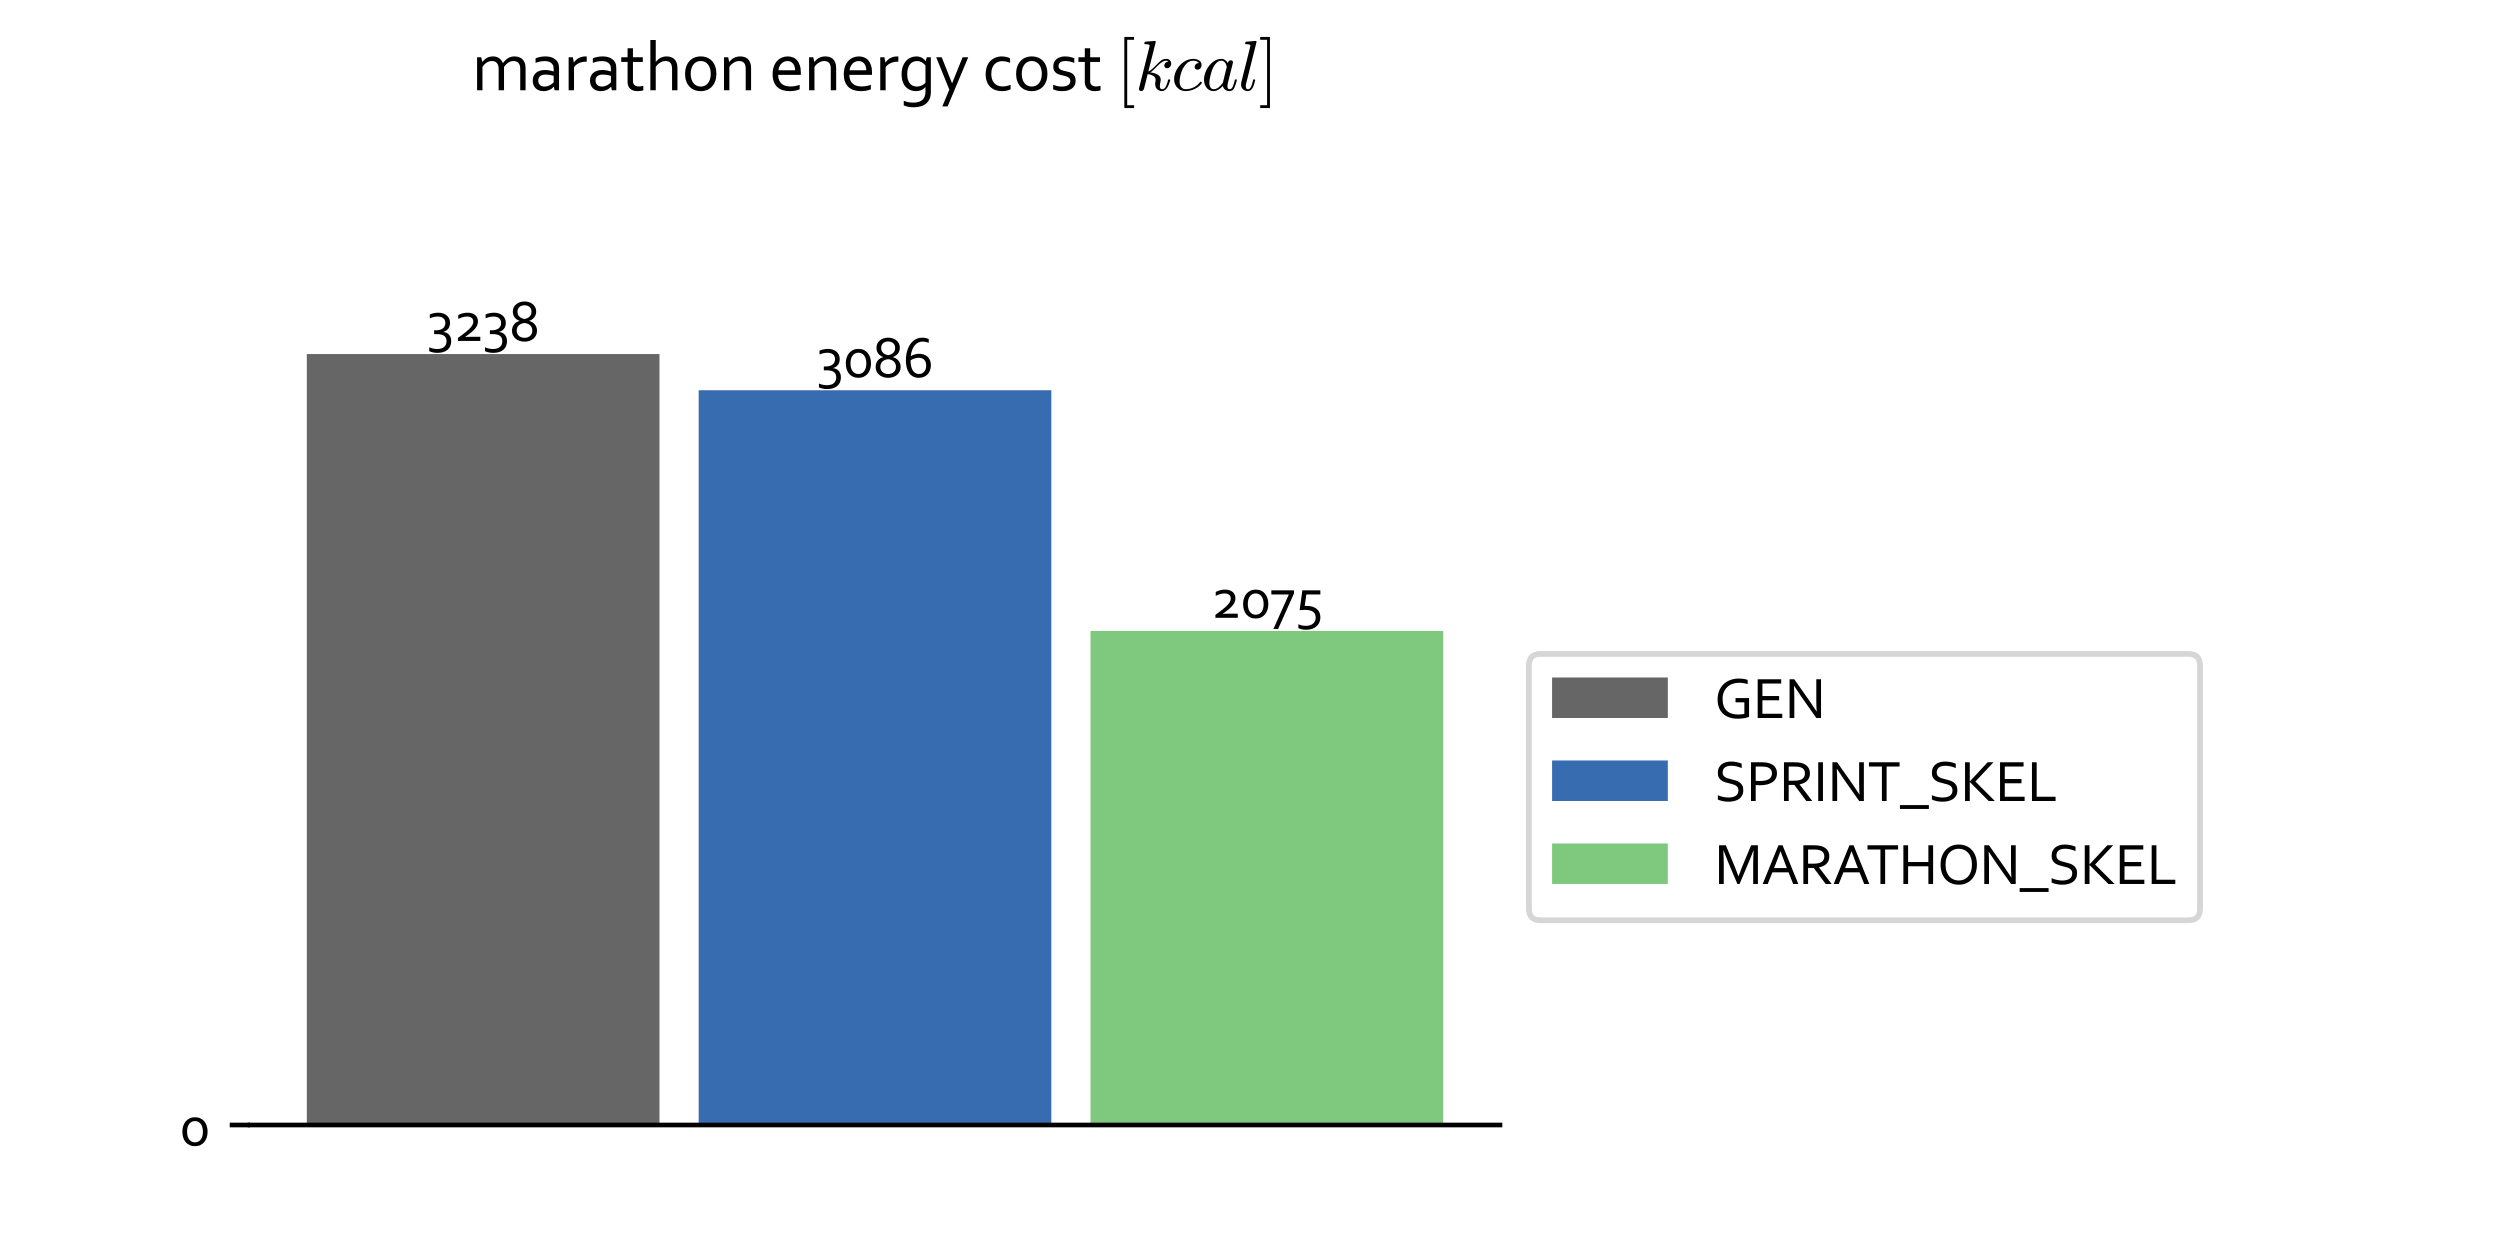 <?xml version="1.0" encoding="utf-8" standalone="no"?>
<!DOCTYPE svg PUBLIC "-//W3C//DTD SVG 1.1//EN"
  "http://www.w3.org/Graphics/SVG/1.1/DTD/svg11.dtd">
<svg xmlns:xlink="http://www.w3.org/1999/xlink" width="432pt" height="216pt" viewBox="0 0 432 216" xmlns="http://www.w3.org/2000/svg" version="1.1">
 <defs>
  <style type="text/css">*{stroke-linejoin: round; stroke-linecap: butt}</style>
 </defs>
 <g id="figure_1">
  <g id="patch_1">
   <path d="M 0 216 
L 432 216 
L 432 0 
L 0 0 
z
" style="fill: #ffffff"/>
  </g>
  <g id="axes_1">
   <g id="patch_2">
    <path d="M 43.2 194.4 
L 259.2 194.4 
L 259.2 21.6 
L 43.2 21.6 
z
" style="fill: #ffffff"/>
   </g>
   <g id="patch_3">
    <path d="M 53.018 194.4 
L 113.959 194.4 
L 113.959 61.179 
L 53.018 61.179 
z
" clip-path="url(#p64dc6e3280)" style="fill: #666666"/>
   </g>
   <g id="patch_4">
    <path d="M 120.73 194.4 
L 181.67 194.4 
L 181.67 67.433 
L 120.73 67.433 
z
" clip-path="url(#p64dc6e3280)" style="fill: #386cb0"/>
   </g>
   <g id="patch_5">
    <path d="M 188.441 194.4 
L 249.382 194.4 
L 249.382 109.029 
L 188.441 109.029 
z
" clip-path="url(#p64dc6e3280)" style="fill: #7fc97f"/>
   </g>
   <g id="matplotlib.axis_1"/>
   <g id="matplotlib.axis_2">
    <g id="ytick_1">
     <g id="line2d_1">
      <defs>
       <path id="m823abd872e" d="M 0 0 
L -3.5 0 
" style="stroke: #000000; stroke-width: 0.8"/>
      </defs>
      <g>
       <use xlink:href="#m823abd872e" x="43.2" y="194.4" style="stroke: #000000; stroke-width: 0.8"/>
      </g>
     </g>
     <g id="text_1">
      <!-- 0 -->
      <g transform="translate(31.062 197.935)scale(0.1 -0.1)">
       <defs>
        <path id="Corbel-30" d="M 2500 1481 
Q 2500 1750 2439 1964 
Q 2378 2178 2267 2326 
Q 2156 2475 1998 2554 
Q 1841 2634 1644 2634 
Q 1447 2634 1289 2554 
Q 1131 2475 1018 2326 
Q 906 2178 847 1964 
Q 788 1750 788 1481 
Q 788 1216 848 1002 
Q 909 788 1020 641 
Q 1131 494 1290 414 
Q 1450 334 1647 334 
Q 1844 334 2001 414 
Q 2159 494 2270 641 
Q 2381 788 2440 1002 
Q 2500 1216 2500 1481 
z
M 3006 1481 
Q 3006 1150 2914 864 
Q 2822 578 2647 368 
Q 2472 159 2220 40 
Q 1969 -78 1647 -78 
Q 1316 -78 1061 40 
Q 806 159 632 368 
Q 459 578 370 864 
Q 281 1150 281 1481 
Q 281 1816 373 2102 
Q 466 2388 641 2598 
Q 816 2809 1069 2928 
Q 1322 3047 1644 3047 
Q 1972 3047 2226 2928 
Q 2481 2809 2654 2598 
Q 2828 2388 2917 2102 
Q 3006 1816 3006 1481 
z
" transform="scale(0.016)"/>
       </defs>
       <use xlink:href="#Corbel-30"/>
      </g>
     </g>
    </g>
   </g>
   <g id="patch_6">
    <path d="M 43.2 194.4 
L 259.2 194.4 
" style="fill: none; stroke: #000000; stroke-width: 0.8; stroke-linejoin: miter; stroke-linecap: square"/>
   </g>
   <g id="text_2">
    <!-- 3238 -->
    <g transform="translate(73.83 58.909)scale(0.1 -0.1)">
     <defs>
      <path id="Corbel-33" d="M 1744 963 
Q 1909 947 2061 881 
Q 2213 816 2330 694 
Q 2447 572 2517 394 
Q 2588 216 2588 -25 
Q 2588 -313 2491 -547 
Q 2394 -781 2206 -947 
Q 2019 -1113 1742 -1202 
Q 1466 -1291 1103 -1291 
Q 850 -1291 620 -1244 
Q 391 -1197 213 -1106 
L 213 -694 
Q 438 -791 656 -833 
Q 875 -875 1069 -875 
Q 1356 -875 1550 -804 
Q 1744 -734 1861 -618 
Q 1978 -503 2029 -351 
Q 2081 -200 2081 -34 
Q 2081 372 1822 551 
Q 1563 731 1072 731 
L 741 731 
L 741 1147 
L 934 1147 
Q 1203 1147 1395 1208 
Q 1588 1269 1713 1376 
Q 1838 1484 1895 1629 
Q 1953 1775 1953 1944 
Q 1953 2122 1889 2251 
Q 1825 2381 1714 2465 
Q 1603 2550 1453 2590 
Q 1303 2631 1131 2631 
Q 919 2631 703 2581 
Q 488 2531 278 2447 
L 278 2859 
Q 534 2966 767 3006 
Q 1000 3047 1178 3047 
Q 1481 3047 1718 2965 
Q 1956 2884 2120 2737 
Q 2284 2591 2371 2391 
Q 2459 2191 2459 1950 
Q 2459 1791 2421 1641 
Q 2384 1491 2298 1362 
Q 2213 1234 2077 1134 
Q 1941 1034 1744 975 
L 1744 963 
z
" transform="scale(0.016)"/>
      <path id="Corbel-32" d="M 1275 428 
Q 1634 447 1922 447 
L 2897 447 
L 2897 0 
L 484 0 
L 484 322 
Q 844 588 1147 817 
Q 1450 1047 1670 1258 
Q 1891 1469 2016 1669 
Q 2141 1869 2141 2072 
Q 2141 2344 1966 2487 
Q 1791 2631 1463 2631 
Q 1219 2628 989 2559 
Q 759 2491 516 2378 
L 516 2791 
Q 694 2894 955 2970 
Q 1216 3047 1528 3047 
Q 1775 3047 1979 2984 
Q 2184 2922 2332 2801 
Q 2481 2681 2562 2504 
Q 2644 2328 2644 2097 
Q 2644 1850 2537 1636 
Q 2431 1422 2247 1225 
Q 2063 1028 1813 836 
Q 1563 644 1275 441 
L 1275 428 
z
" transform="scale(0.016)"/>
      <path id="Corbel-38" d="M 1647 -78 
Q 1344 -78 1095 11 
Q 847 100 669 256 
Q 491 413 394 627 
Q 297 841 297 1091 
Q 297 1322 362 1500 
Q 428 1678 539 1809 
Q 650 1941 798 2027 
Q 947 2113 1113 2153 
L 1113 2166 
Q 956 2219 823 2309 
Q 691 2400 592 2526 
Q 494 2653 439 2814 
Q 384 2975 384 3169 
Q 384 3434 490 3637 
Q 597 3841 773 3980 
Q 950 4119 1176 4189 
Q 1403 4259 1647 4259 
Q 1891 4259 2117 4189 
Q 2344 4119 2520 3980 
Q 2697 3841 2803 3637 
Q 2909 3434 2909 3169 
Q 2909 2975 2848 2814 
Q 2788 2653 2684 2526 
Q 2581 2400 2443 2309 
Q 2306 2219 2150 2166 
L 2150 2153 
Q 2316 2113 2469 2027 
Q 2622 1941 2739 1809 
Q 2856 1678 2926 1500 
Q 2997 1322 2997 1091 
Q 2997 841 2900 627 
Q 2803 413 2625 256 
Q 2447 100 2198 11 
Q 1950 -78 1647 -78 
z
M 1647 3847 
Q 1484 3847 1345 3801 
Q 1206 3756 1104 3667 
Q 1003 3578 947 3450 
Q 891 3322 891 3153 
Q 891 2834 1089 2634 
Q 1288 2434 1647 2363 
Q 2006 2434 2204 2634 
Q 2403 2834 2403 3153 
Q 2403 3322 2347 3450 
Q 2291 3578 2189 3667 
Q 2088 3756 1950 3801 
Q 1813 3847 1647 3847 
z
M 1647 1934 
Q 1472 1916 1319 1858 
Q 1166 1800 1050 1698 
Q 934 1597 868 1450 
Q 803 1303 803 1106 
Q 803 928 867 784 
Q 931 641 1043 541 
Q 1156 441 1311 387 
Q 1466 334 1647 334 
Q 1831 334 1986 387 
Q 2141 441 2253 541 
Q 2366 641 2428 784 
Q 2491 928 2491 1106 
Q 2491 1303 2425 1450 
Q 2359 1597 2243 1698 
Q 2128 1800 1975 1858 
Q 1822 1916 1647 1934 
z
" transform="scale(0.016)"/>
     </defs>
     <use xlink:href="#Corbel-33"/>
     <use xlink:href="#Corbel-32" x="45.312"/>
     <use xlink:href="#Corbel-33" x="96.387"/>
     <use xlink:href="#Corbel-38" x="141.699"/>
    </g>
   </g>
   <g id="text_3">
    <!-- 3086 -->
    <g transform="translate(141.17 65.163)scale(0.1 -0.1)">
     <defs>
      <path id="Corbel-36" d="M 1763 2519 
Q 2041 2519 2277 2439 
Q 2513 2359 2683 2203 
Q 2853 2047 2948 1817 
Q 3044 1588 3044 1288 
Q 3044 988 2955 736 
Q 2866 484 2697 304 
Q 2528 125 2284 23 
Q 2041 -78 1731 -78 
Q 1403 -78 1145 53 
Q 888 184 709 428 
Q 531 672 437 1019 
Q 344 1366 344 1797 
Q 344 2128 395 2439 
Q 447 2750 548 3023 
Q 650 3297 798 3523 
Q 947 3750 1144 3914 
Q 1341 4078 1584 4168 
Q 1828 4259 2116 4259 
Q 2353 4256 2525 4212 
Q 2697 4169 2813 4113 
L 2813 3706 
Q 2688 3756 2513 3797 
Q 2338 3838 2150 3838 
Q 1925 3838 1714 3745 
Q 1503 3653 1331 3461 
Q 1159 3269 1039 2973 
Q 919 2678 872 2272 
L 884 2272 
Q 1081 2384 1312 2451 
Q 1544 2519 1763 2519 
z
M 1750 334 
Q 1916 334 2059 393 
Q 2203 453 2309 568 
Q 2416 684 2477 854 
Q 2538 1025 2538 1244 
Q 2538 1478 2473 1639 
Q 2409 1800 2298 1900 
Q 2188 2000 2039 2044 
Q 1891 2088 1722 2088 
Q 1500 2088 1269 2009 
Q 1038 1931 850 1819 
Q 847 1444 914 1164 
Q 981 884 1100 700 
Q 1219 516 1386 425 
Q 1553 334 1750 334 
z
" transform="scale(0.016)"/>
     </defs>
     <use xlink:href="#Corbel-33"/>
     <use xlink:href="#Corbel-30" x="45.312"/>
     <use xlink:href="#Corbel-38" x="96.68"/>
     <use xlink:href="#Corbel-36" x="148.145"/>
    </g>
   </g>
   <g id="text_4">
    <!-- 2075 -->
    <g transform="translate(209.25 106.758)scale(0.1 -0.1)">
     <defs>
      <path id="Corbel-37" d="M 122 2522 
L 122 2969 
L 2572 2969 
L 2572 2644 
L 850 -1209 
L 344 -1209 
L 2013 2522 
L 122 2522 
z
" transform="scale(0.016)"/>
      <path id="Corbel-35" d="M 2744 41 
Q 2744 -247 2639 -490 
Q 2534 -734 2336 -912 
Q 2138 -1091 1853 -1191 
Q 1569 -1291 1206 -1291 
Q 969 -1291 753 -1245 
Q 538 -1200 366 -1106 
L 366 -694 
Q 597 -797 803 -833 
Q 1009 -869 1184 -869 
Q 1450 -869 1647 -798 
Q 1844 -728 1975 -606 
Q 2106 -484 2172 -323 
Q 2238 -163 2238 16 
Q 2238 231 2170 389 
Q 2103 547 1959 651 
Q 1816 756 1591 807 
Q 1366 859 1047 859 
Q 822 859 503 828 
L 800 2969 
L 2741 2969 
L 2741 2522 
L 1228 2522 
L 1053 1281 
Q 1163 1288 1228 1288 
Q 1594 1288 1876 1203 
Q 2159 1119 2351 959 
Q 2544 800 2644 569 
Q 2744 338 2744 41 
z
" transform="scale(0.016)"/>
     </defs>
     <use xlink:href="#Corbel-32"/>
     <use xlink:href="#Corbel-30" x="51.074"/>
     <use xlink:href="#Corbel-37" x="102.441"/>
     <use xlink:href="#Corbel-35" x="145.215"/>
    </g>
   </g>
   <g id="text_5">
    <!-- marathon energy cost $[kcal]$ -->
    <g transform="translate(81.54 15.6)scale(0.12 -0.12)">
     <defs>
      <path id="Corbel-6d" d="M 2894 0 
L 2409 0 
L 2409 1909 
Q 2409 2103 2367 2239 
Q 2325 2375 2245 2462 
Q 2166 2550 2055 2590 
Q 1944 2631 1806 2631 
Q 1547 2631 1334 2492 
Q 1122 2353 953 2109 
L 953 0 
L 469 0 
L 469 2969 
L 844 2969 
L 938 2556 
L 947 2556 
Q 1028 2659 1123 2748 
Q 1219 2838 1336 2905 
Q 1453 2972 1593 3009 
Q 1734 3047 1900 3047 
Q 2231 3047 2450 2887 
Q 2669 2728 2788 2453 
L 2800 2453 
Q 2997 2731 3250 2889 
Q 3503 3047 3841 3047 
Q 3997 3047 4172 3003 
Q 4347 2959 4494 2842 
Q 4641 2725 4737 2519 
Q 4834 2313 4834 1988 
L 4834 0 
L 4353 0 
L 4353 1909 
Q 4353 2103 4311 2239 
Q 4269 2375 4189 2462 
Q 4109 2550 3998 2590 
Q 3888 2631 3750 2631 
Q 3491 2631 3277 2492 
Q 3063 2353 2894 2109 
L 2894 0 
z
" transform="scale(0.016)"/>
      <path id="Corbel-61" d="M 2206 328 
L 2194 328 
Q 2134 253 2043 179 
Q 1953 106 1834 48 
Q 1716 -9 1575 -43 
Q 1434 -78 1275 -78 
Q 1059 -78 879 -14 
Q 700 50 570 173 
Q 441 297 369 475 
Q 297 653 297 878 
Q 297 1100 376 1275 
Q 456 1450 600 1572 
Q 744 1694 945 1759 
Q 1147 1825 1391 1825 
Q 1622 1822 1819 1784 
Q 2016 1747 2169 1691 
L 2181 1691 
L 2181 1897 
Q 2181 2019 2165 2112 
Q 2150 2206 2113 2278 
Q 2031 2428 1853 2526 
Q 1675 2625 1372 2625 
Q 1147 2625 948 2583 
Q 750 2541 553 2466 
L 553 2872 
Q 628 2909 729 2942 
Q 831 2975 943 2998 
Q 1056 3022 1181 3034 
Q 1306 3047 1431 3047 
Q 1881 3047 2167 2887 
Q 2453 2728 2578 2466 
Q 2625 2366 2645 2245 
Q 2666 2125 2666 1981 
L 2666 0 
L 2259 0 
L 2206 328 
z
M 2181 1303 
Q 2047 1341 1862 1375 
Q 1678 1409 1456 1413 
Q 1147 1413 972 1281 
Q 797 1150 797 878 
Q 797 741 840 637 
Q 884 534 961 467 
Q 1038 400 1142 367 
Q 1247 334 1366 334 
Q 1522 334 1656 379 
Q 1791 425 1895 487 
Q 2000 550 2073 612 
Q 2147 675 2181 709 
L 2181 1303 
z
" transform="scale(0.016)"/>
      <path id="Corbel-72" d="M 2097 2575 
L 2059 2575 
Q 1888 2575 1722 2544 
Q 1556 2513 1411 2448 
Q 1266 2384 1148 2290 
Q 1031 2197 953 2069 
L 953 0 
L 469 0 
L 469 2969 
L 844 2969 
L 938 2497 
L 947 2497 
Q 1019 2613 1123 2713 
Q 1228 2813 1359 2888 
Q 1491 2963 1647 3005 
Q 1803 3047 1975 3047 
Q 2006 3047 2039 3045 
Q 2072 3044 2097 3041 
L 2097 2575 
z
" transform="scale(0.016)"/>
      <path id="Corbel-74" d="M 2034 -6 
Q 1972 -31 1844 -53 
Q 1716 -75 1538 -78 
Q 1303 -78 1131 -20 
Q 959 38 845 145 
Q 731 253 675 406 
Q 619 559 619 747 
L 619 2553 
L 47 2553 
L 47 2969 
L 619 2969 
L 619 3781 
L 1103 3781 
L 1103 2969 
L 1991 2969 
L 1991 2553 
L 1103 2553 
L 1103 822 
Q 1103 719 1133 631 
Q 1163 544 1227 480 
Q 1291 416 1391 380 
Q 1491 344 1631 344 
Q 1728 344 1836 359 
Q 1944 375 2034 400 
L 2034 -6 
z
" transform="scale(0.016)"/>
      <path id="Corbel-68" d="M 984 2563 
L 994 2563 
Q 1075 2666 1175 2755 
Q 1275 2844 1397 2908 
Q 1519 2972 1659 3009 
Q 1800 3047 1963 3047 
Q 2131 3047 2300 3001 
Q 2469 2956 2612 2840 
Q 2756 2725 2847 2519 
Q 2938 2313 2938 1988 
L 2938 0 
L 2453 0 
L 2453 1909 
Q 2453 2269 2317 2450 
Q 2181 2631 1872 2631 
Q 1616 2631 1384 2492 
Q 1153 2353 984 2109 
L 984 0 
L 500 0 
L 500 4525 
L 984 4525 
L 984 2563 
z
" transform="scale(0.016)"/>
      <path id="Corbel-6f" d="M 2609 1481 
Q 2609 1756 2542 1970 
Q 2475 2184 2354 2332 
Q 2234 2481 2068 2557 
Q 1903 2634 1706 2634 
Q 1509 2634 1343 2557 
Q 1178 2481 1058 2332 
Q 938 2184 870 1970 
Q 803 1756 803 1481 
Q 803 1209 870 995 
Q 938 781 1059 634 
Q 1181 488 1347 411 
Q 1513 334 1709 334 
Q 1906 334 2070 411 
Q 2234 488 2354 634 
Q 2475 781 2542 995 
Q 2609 1209 2609 1481 
z
M 3116 1481 
Q 3116 1131 3016 843 
Q 2916 556 2733 351 
Q 2550 147 2290 34 
Q 2031 -78 1709 -78 
Q 1378 -78 1117 34 
Q 856 147 673 351 
Q 491 556 394 843 
Q 297 1131 297 1481 
Q 297 1834 397 2121 
Q 497 2409 680 2615 
Q 863 2822 1123 2934 
Q 1384 3047 1706 3047 
Q 2034 3047 2296 2934 
Q 2559 2822 2740 2615 
Q 2922 2409 3019 2121 
Q 3116 1834 3116 1481 
z
" transform="scale(0.016)"/>
      <path id="Corbel-6e" d="M 938 2556 
L 947 2556 
Q 1028 2659 1126 2748 
Q 1225 2838 1347 2905 
Q 1469 2972 1614 3009 
Q 1759 3047 1931 3047 
Q 2134 3047 2312 2990 
Q 2491 2934 2622 2809 
Q 2753 2684 2829 2482 
Q 2906 2281 2906 1988 
L 2906 0 
L 2422 0 
L 2422 1909 
Q 2422 2294 2273 2462 
Q 2125 2631 1841 2631 
Q 1591 2631 1356 2492 
Q 1122 2353 953 2109 
L 953 0 
L 469 0 
L 469 2969 
L 844 2969 
L 938 2556 
z
" transform="scale(0.016)"/>
      <path id="Corbel-20" transform="scale(0.016)"/>
      <path id="Corbel-65" d="M 1631 2631 
Q 1466 2631 1323 2565 
Q 1181 2500 1075 2387 
Q 969 2275 903 2123 
Q 838 1972 822 1800 
L 2322 1800 
Q 2322 1975 2276 2126 
Q 2231 2278 2143 2390 
Q 2056 2503 1928 2567 
Q 1800 2631 1631 2631 
z
M 1897 344 
Q 2138 344 2336 383 
Q 2534 422 2731 494 
L 2731 91 
Q 2572 13 2337 -32 
Q 2103 -78 1834 -78 
Q 1516 -78 1236 3 
Q 956 84 747 265 
Q 538 447 417 739 
Q 297 1031 297 1444 
Q 297 1850 409 2148 
Q 522 2447 709 2647 
Q 897 2847 1140 2947 
Q 1384 3047 1650 3047 
Q 1900 3047 2117 2964 
Q 2334 2881 2493 2703 
Q 2653 2525 2745 2244 
Q 2838 1963 2838 1569 
Q 2838 1531 2838 1504 
Q 2838 1478 2834 1384 
L 797 1384 
Q 797 1100 883 901 
Q 969 703 1117 579 
Q 1266 456 1466 400 
Q 1666 344 1897 344 
z
" transform="scale(0.016)"/>
      <path id="Corbel-67" d="M 803 1466 
Q 803 1116 887 894 
Q 972 672 1101 548 
Q 1231 425 1384 379 
Q 1538 334 1675 334 
Q 1900 334 2097 425 
Q 2294 516 2444 672 
L 2444 2225 
Q 2403 2281 2331 2353 
Q 2259 2425 2164 2486 
Q 2069 2547 1947 2589 
Q 1825 2631 1681 2631 
Q 1466 2631 1302 2545 
Q 1138 2459 1027 2306 
Q 916 2153 859 1939 
Q 803 1725 803 1466 
z
M 1619 3047 
Q 1813 3044 1956 2997 
Q 2100 2950 2203 2879 
Q 2306 2809 2367 2740 
Q 2428 2672 2450 2631 
L 2463 2631 
L 2563 2969 
L 2928 2969 
L 2928 -175 
Q 2928 -519 2815 -773 
Q 2703 -1028 2500 -1197 
Q 2297 -1366 2011 -1448 
Q 1725 -1531 1378 -1531 
Q 1084 -1531 853 -1479 
Q 622 -1428 491 -1356 
L 491 -947 
Q 597 -991 697 -1020 
Q 797 -1050 903 -1070 
Q 1009 -1091 1120 -1100 
Q 1231 -1109 1366 -1109 
Q 1888 -1109 2166 -865 
Q 2444 -622 2444 -122 
L 2444 275 
L 2434 275 
Q 2275 100 2064 11 
Q 1853 -78 1581 -78 
Q 1456 -78 1312 -50 
Q 1169 -22 1025 45 
Q 881 113 750 223 
Q 619 334 519 501 
Q 419 669 358 897 
Q 297 1125 297 1425 
Q 297 1841 409 2145 
Q 522 2450 706 2650 
Q 891 2850 1128 2948 
Q 1366 3047 1619 3047 
z
" transform="scale(0.016)"/>
      <path id="Corbel-79" d="M 94 2969 
L 591 2969 
L 1513 641 
L 1531 641 
L 2466 2969 
L 2975 2969 
L 1122 -1453 
L 641 -1453 
L 1275 59 
L 94 2969 
z
" transform="scale(0.016)"/>
      <path id="Corbel-63" d="M 1744 3047 
Q 1959 3047 2156 3001 
Q 2353 2956 2494 2875 
L 2494 2472 
Q 2297 2547 2131 2584 
Q 1966 2622 1794 2622 
Q 1613 2622 1434 2562 
Q 1256 2503 1115 2367 
Q 975 2231 889 2007 
Q 803 1784 803 1453 
Q 803 1213 867 1009 
Q 931 806 1057 657 
Q 1184 509 1375 426 
Q 1566 344 1816 344 
Q 1997 344 2181 383 
Q 2366 422 2541 494 
L 2541 91 
Q 2488 59 2402 28 
Q 2316 -3 2212 -26 
Q 2109 -50 1993 -64 
Q 1878 -78 1763 -78 
Q 1463 -78 1195 12 
Q 928 103 728 290 
Q 528 478 412 765 
Q 297 1053 297 1447 
Q 297 1741 358 1975 
Q 419 2209 525 2387 
Q 631 2566 773 2691 
Q 916 2816 1077 2895 
Q 1238 2975 1409 3011 
Q 1581 3047 1744 3047 
z
" transform="scale(0.016)"/>
      <path id="Corbel-73" d="M 781 2178 
Q 781 2056 834 1978 
Q 888 1900 977 1851 
Q 1066 1803 1183 1772 
Q 1300 1741 1425 1716 
Q 1597 1678 1750 1633 
Q 1903 1588 2033 1497 
Q 2163 1406 2242 1251 
Q 2322 1097 2322 850 
Q 2322 625 2234 451 
Q 2147 278 1987 161 
Q 1828 44 1606 -17 
Q 1384 -78 1119 -78 
Q 956 -78 823 -61 
Q 691 -44 589 -17 
Q 488 9 416 37 
Q 344 66 297 91 
L 297 497 
Q 484 422 668 378 
Q 853 334 1075 334 
Q 1250 334 1390 365 
Q 1531 397 1632 458 
Q 1734 519 1789 611 
Q 1844 703 1844 825 
Q 1844 950 1794 1031 
Q 1744 1113 1659 1166 
Q 1575 1219 1464 1253 
Q 1353 1288 1231 1316 
Q 1072 1350 908 1397 
Q 744 1444 609 1528 
Q 475 1613 392 1758 
Q 309 1903 309 2131 
Q 309 2366 393 2537 
Q 478 2709 622 2821 
Q 766 2934 956 2990 
Q 1147 3047 1359 3047 
Q 1606 3047 1817 3000 
Q 2028 2953 2200 2881 
L 2200 2469 
Q 2013 2541 1820 2586 
Q 1628 2631 1425 2634 
Q 1253 2634 1131 2600 
Q 1009 2566 931 2505 
Q 853 2444 817 2361 
Q 781 2278 781 2178 
z
" transform="scale(0.016)"/>
      <path id="Cmr10-5b" d="M 756 -1600 
L 756 4800 
L 1631 4800 
L 1631 4544 
L 1013 4544 
L 1013 -1344 
L 1631 -1344 
L 1631 -1600 
L 756 -1600 
z
" transform="scale(0.016)"/>
      <path id="Cmmi10-6b" d="M 341 116 
Q 341 153 347 172 
L 1275 3872 
Q 1300 3981 1306 4044 
Q 1306 4147 891 4147 
Q 825 4147 825 4231 
Q 828 4247 839 4287 
Q 850 4328 867 4350 
Q 884 4372 916 4372 
L 1778 4441 
L 1797 4441 
Q 1797 4434 1819 4423 
Q 1841 4413 1844 4409 
Q 1856 4378 1856 4359 
L 1184 1684 
Q 1416 1781 1767 2145 
Q 2119 2509 2317 2668 
Q 2516 2828 2816 2828 
Q 2994 2828 3119 2706 
Q 3244 2584 3244 2406 
Q 3244 2294 3197 2198 
Q 3150 2103 3065 2043 
Q 2981 1984 2869 1984 
Q 2766 1984 2695 2048 
Q 2625 2113 2625 2216 
Q 2625 2369 2733 2473 
Q 2841 2578 2994 2578 
Q 2931 2663 2803 2663 
Q 2613 2663 2436 2553 
Q 2259 2444 2054 2239 
Q 1850 2034 1681 1864 
Q 1513 1694 1369 1606 
Q 1747 1563 2025 1408 
Q 2303 1253 2303 934 
Q 2303 869 2278 769 
Q 2222 528 2222 384 
Q 2222 97 2419 97 
Q 2650 97 2770 350 
Q 2891 603 2969 941 
Q 2981 978 3022 978 
L 3097 978 
Q 3122 978 3139 962 
Q 3156 947 3156 922 
Q 3156 916 3150 903 
Q 2909 -72 2406 -72 
Q 2225 -72 2086 12 
Q 1947 97 1872 242 
Q 1797 388 1797 569 
Q 1797 672 1825 781 
Q 1844 856 1844 922 
Q 1844 1169 1625 1297 
Q 1406 1425 1125 1453 
L 800 147 
Q 775 50 703 -11 
Q 631 -72 538 -72 
Q 456 -72 398 -17 
Q 341 38 341 116 
z
" transform="scale(0.016)"/>
      <path id="Cmmi10-63" d="M 750 763 
Q 750 484 892 290 
Q 1034 97 1300 97 
Q 1681 97 2032 272 
Q 2384 447 2606 756 
Q 2625 775 2656 775 
Q 2688 775 2720 739 
Q 2753 703 2753 672 
Q 2753 647 2741 634 
Q 2506 306 2109 117 
Q 1713 -72 1288 -72 
Q 981 -72 747 73 
Q 513 219 384 462 
Q 256 706 256 1013 
Q 256 1444 497 1869 
Q 738 2294 1138 2561 
Q 1538 2828 1978 2828 
Q 2266 2828 2495 2689 
Q 2725 2550 2725 2278 
Q 2725 2103 2623 1979 
Q 2522 1856 2350 1856 
Q 2247 1856 2176 1920 
Q 2106 1984 2106 2088 
Q 2106 2238 2215 2344 
Q 2325 2450 2472 2450 
L 2484 2450 
Q 2409 2559 2267 2611 
Q 2125 2663 1972 2663 
Q 1597 2663 1315 2342 
Q 1034 2022 892 1576 
Q 750 1131 750 763 
z
" transform="scale(0.016)"/>
      <path id="Cmmi10-61" d="M 1113 -72 
Q 709 -72 476 233 
Q 244 538 244 953 
Q 244 1363 456 1803 
Q 669 2244 1030 2536 
Q 1391 2828 1806 2828 
Q 1997 2828 2147 2725 
Q 2297 2622 2381 2444 
Q 2453 2700 2663 2700 
Q 2744 2700 2798 2651 
Q 2853 2603 2853 2522 
Q 2853 2503 2851 2493 
Q 2850 2484 2847 2472 
L 2400 684 
Q 2356 494 2356 372 
Q 2356 97 2541 97 
Q 2741 97 2845 351 
Q 2950 606 3022 941 
Q 3034 978 3072 978 
L 3150 978 
Q 3175 978 3190 956 
Q 3206 934 3206 916 
Q 3094 469 2961 198 
Q 2828 -72 2528 -72 
Q 2313 -72 2147 54 
Q 1981 181 1941 391 
Q 1528 -72 1113 -72 
z
M 1119 97 
Q 1350 97 1567 270 
Q 1784 444 1941 678 
Q 1947 684 1947 697 
L 2291 2088 
L 2297 2106 
Q 2259 2334 2132 2498 
Q 2006 2663 1791 2663 
Q 1575 2663 1389 2486 
Q 1203 2309 1075 2069 
Q 950 1813 836 1366 
Q 722 919 722 672 
Q 722 450 817 273 
Q 913 97 1119 97 
z
" transform="scale(0.016)"/>
      <path id="Cmmi10-6c" d="M 281 519 
Q 281 538 286 575 
Q 291 613 295 648 
Q 300 684 300 703 
L 1094 3872 
Q 1119 3981 1125 4044 
Q 1125 4147 709 4147 
Q 647 4147 647 4231 
Q 650 4247 661 4287 
Q 672 4328 689 4350 
Q 706 4372 738 4372 
L 1600 4441 
Q 1678 4441 1678 4359 
L 756 678 
Q 709 575 709 372 
Q 709 97 897 97 
Q 1094 97 1192 342 
Q 1291 588 1369 941 
Q 1381 978 1422 978 
L 1497 978 
Q 1522 978 1539 958 
Q 1556 938 1556 916 
Q 1481 606 1420 426 
Q 1359 247 1225 87 
Q 1091 -72 884 -72 
Q 628 -72 454 93 
Q 281 259 281 519 
z
" transform="scale(0.016)"/>
      <path id="Cmr10-5d" d="M 141 -1600 
L 141 -1344 
L 763 -1344 
L 763 4544 
L 141 4544 
L 141 4800 
L 1019 4800 
L 1019 -1600 
L 141 -1600 
z
" transform="scale(0.016)"/>
     </defs>
     <use xlink:href="#Corbel-6d"/>
     <use xlink:href="#Corbel-61" transform="translate(82.861 0)"/>
     <use xlink:href="#Corbel-72" transform="translate(131.836 0)"/>
     <use xlink:href="#Corbel-61" transform="translate(165.332 0)"/>
     <use xlink:href="#Corbel-74" transform="translate(214.307 0)"/>
     <use xlink:href="#Corbel-68" transform="translate(249.023 0)"/>
     <use xlink:href="#Corbel-6f" transform="translate(302.246 0)"/>
     <use xlink:href="#Corbel-6e" transform="translate(355.566 0)"/>
     <use xlink:href="#Corbel-20" transform="translate(408.301 0)"/>
     <use xlink:href="#Corbel-65" transform="translate(428.32 0)"/>
     <use xlink:href="#Corbel-6e" transform="translate(478.076 0)"/>
     <use xlink:href="#Corbel-65" transform="translate(530.811 0)"/>
     <use xlink:href="#Corbel-72" transform="translate(580.566 0)"/>
     <use xlink:href="#Corbel-67" transform="translate(614.062 0)"/>
     <use xlink:href="#Corbel-79" transform="translate(667.139 0)"/>
     <use xlink:href="#Corbel-20" transform="translate(715.088 0)"/>
     <use xlink:href="#Corbel-63" transform="translate(735.107 0)"/>
     <use xlink:href="#Corbel-6f" transform="translate(778.955 0)"/>
     <use xlink:href="#Corbel-73" transform="translate(832.275 0)"/>
     <use xlink:href="#Corbel-74" transform="translate(872.705 0)"/>
     <use xlink:href="#Corbel-20" transform="translate(907.422 0)"/>
     <use xlink:href="#Cmr10-5b" transform="translate(927.441 0)"/>
     <use xlink:href="#Cmmi10-6b" transform="translate(955.127 0)"/>
     <use xlink:href="#Cmmi10-63" transform="translate(1007.129 0)"/>
     <use xlink:href="#Cmmi10-61" transform="translate(1050.342 0)"/>
     <use xlink:href="#Cmmi10-6c" transform="translate(1103.125 0)"/>
     <use xlink:href="#Cmr10-5d" transform="translate(1132.91 0)"/>
    </g>
   </g>
   <g id="legend_1">
    <g id="patch_7">
     <path d="M 266.2 159.022 
L 378.166 159.022 
Q 380.166 159.022 380.166 157.022 
L 380.166 115 
Q 380.166 113 378.166 113 
L 266.2 113 
Q 264.2 113 264.2 115 
L 264.2 157.022 
Q 264.2 159.022 266.2 159.022 
z
" style="fill: #ffffff; opacity: 0.8; stroke: #cccccc; stroke-linejoin: miter"/>
    </g>
    <g id="patch_8">
     <path d="M 268.2 124.07 
L 288.2 124.07 
L 288.2 117.07 
L 268.2 117.07 
z
" style="fill: #666666"/>
    </g>
    <g id="text_6">
     <!-- GEN -->
     <g transform="translate(296.2 124.07)scale(0.1 -0.1)">
      <defs>
       <path id="Corbel-47" d="M 3266 1691 
L 2313 1691 
L 2313 2150 
L 3775 2150 
L 3775 128 
Q 3709 94 3582 58 
Q 3456 22 3293 -9 
Q 3131 -41 2945 -59 
Q 2759 -78 2578 -78 
Q 2041 -78 1630 69 
Q 1219 216 941 484 
Q 663 753 519 1137 
Q 375 1522 375 1994 
Q 375 2506 542 2925 
Q 709 3344 1014 3641 
Q 1319 3938 1742 4098 
Q 2166 4259 2675 4259 
Q 2813 4259 2950 4248 
Q 3088 4238 3213 4217 
Q 3338 4197 3444 4169 
Q 3550 4141 3622 4109 
L 3622 3659 
Q 3434 3722 3190 3764 
Q 2947 3806 2703 3806 
Q 2347 3806 2023 3698 
Q 1700 3591 1453 3372 
Q 1206 3153 1059 2823 
Q 913 2494 913 2050 
Q 913 1616 1033 1300 
Q 1153 984 1373 778 
Q 1594 572 1908 473 
Q 2222 375 2606 375 
Q 2784 375 2957 394 
Q 3131 413 3266 447 
L 3266 1691 
z
" transform="scale(0.016)"/>
       <path id="Corbel-45" d="M 1041 459 
L 3184 459 
L 3184 0 
L 531 0 
L 531 4181 
L 3069 4181 
L 3069 3722 
L 1041 3722 
L 1041 2372 
L 2844 2372 
L 2844 1913 
L 1041 1913 
L 1041 459 
z
" transform="scale(0.016)"/>
       <path id="Corbel-4e" d="M 2678 1850 
Q 3063 1297 3438 713 
L 3456 713 
Q 3416 1322 3416 1956 
L 3416 4181 
L 3925 4181 
L 3925 0 
L 3419 0 
L 1778 2331 
Q 1353 2941 1019 3469 
L 1000 3469 
Q 1041 2897 1041 2134 
L 1041 0 
L 531 0 
L 531 4181 
L 1038 4181 
L 2678 1850 
z
" transform="scale(0.016)"/>
      </defs>
      <use xlink:href="#Corbel-47"/>
      <use xlink:href="#Corbel-45" x="66.797"/>
      <use xlink:href="#Corbel-4e" x="121.924"/>
     </g>
    </g>
    <g id="patch_9">
     <path d="M 268.2 138.411 
L 288.2 138.411 
L 288.2 131.411 
L 268.2 131.411 
z
" style="fill: #386cb0"/>
    </g>
    <g id="text_7">
     <!-- SPRINT_SKEL -->
     <g transform="translate(296.2 138.411)scale(0.1 -0.1)">
      <defs>
       <path id="Corbel-53" d="M 919 3075 
Q 919 2891 994 2770 
Q 1069 2650 1195 2572 
Q 1322 2494 1489 2444 
Q 1656 2394 1838 2350 
Q 2081 2291 2317 2219 
Q 2553 2147 2737 2020 
Q 2922 1894 3036 1691 
Q 3150 1488 3150 1169 
Q 3150 844 3029 608 
Q 2909 372 2695 220 
Q 2481 69 2184 -4 
Q 1888 -78 1534 -78 
Q 1372 -78 1201 -58 
Q 1031 -38 876 -3 
Q 722 31 597 75 
Q 472 119 400 163 
L 400 628 
Q 513 572 653 525 
Q 794 478 944 445 
Q 1094 413 1247 394 
Q 1400 375 1534 375 
Q 1753 375 1951 412 
Q 2150 450 2300 537 
Q 2450 625 2537 776 
Q 2625 928 2625 1156 
Q 2625 1344 2548 1466 
Q 2472 1588 2344 1667 
Q 2216 1747 2048 1797 
Q 1881 1847 1697 1891 
Q 1453 1947 1220 2017 
Q 988 2088 805 2213 
Q 622 2338 511 2534 
Q 400 2731 400 3038 
Q 400 3356 512 3586 
Q 625 3816 819 3966 
Q 1013 4116 1272 4187 
Q 1531 4259 1825 4259 
Q 2159 4259 2448 4195 
Q 2738 4131 2978 4028 
L 2978 3556 
Q 2719 3666 2442 3734 
Q 2166 3803 1850 3806 
Q 1613 3806 1438 3754 
Q 1263 3703 1147 3608 
Q 1031 3513 975 3377 
Q 919 3241 919 3075 
z
" transform="scale(0.016)"/>
       <path id="Corbel-50" d="M 1041 0 
L 531 0 
L 531 4181 
L 1691 4181 
Q 1950 4181 2170 4150 
Q 2391 4119 2575 4053 
Q 2950 3919 3144 3651 
Q 3338 3384 3338 2994 
Q 3338 2675 3211 2433 
Q 3084 2191 2843 2028 
Q 2603 1866 2258 1783 
Q 1913 1700 1475 1700 
Q 1266 1700 1041 1719 
L 1041 0 
z
M 1041 2184 
Q 1144 2172 1256 2165 
Q 1369 2159 1469 2159 
Q 1828 2159 2081 2215 
Q 2334 2272 2493 2380 
Q 2653 2488 2725 2642 
Q 2797 2797 2797 2994 
Q 2797 3238 2680 3394 
Q 2563 3550 2347 3631 
Q 2213 3681 2038 3701 
Q 1863 3722 1631 3722 
L 1041 3722 
L 1041 2184 
z
" transform="scale(0.016)"/>
       <path id="Corbel-52" d="M 1041 1731 
L 1041 0 
L 531 0 
L 531 4181 
L 1616 4181 
Q 1891 4181 2083 4161 
Q 2275 4141 2434 4097 
Q 2872 3978 3103 3692 
Q 3334 3406 3334 2978 
Q 3334 2725 3253 2525 
Q 3172 2325 3025 2178 
Q 2878 2031 2673 1937 
Q 2469 1844 2219 1800 
L 2219 1788 
L 3584 0 
L 2944 0 
L 1656 1731 
L 1041 1731 
z
M 1041 3722 
L 1041 2191 
L 1544 2191 
Q 1778 2191 1943 2206 
Q 2109 2222 2241 2263 
Q 2506 2344 2650 2522 
Q 2794 2700 2794 2988 
Q 2791 3256 2656 3420 
Q 2522 3584 2284 3656 
Q 2172 3691 2015 3706 
Q 1859 3722 1619 3722 
L 1041 3722 
z
" transform="scale(0.016)"/>
       <path id="Corbel-49" d="M 531 0 
L 531 4181 
L 1041 4181 
L 1041 0 
L 531 0 
z
" transform="scale(0.016)"/>
       <path id="Corbel-54" d="M 2031 0 
L 1522 0 
L 1522 3722 
L 125 3722 
L 125 4181 
L 3428 4181 
L 3428 3722 
L 2031 3722 
L 2031 0 
z
" transform="scale(0.016)"/>
       <path id="Corbel-5f" d="M 0 -444 
L 3125 -444 
L 3125 -859 
L 0 -859 
L 0 -444 
z
" transform="scale(0.016)"/>
       <path id="Corbel-4b" d="M 531 0 
L 531 4181 
L 1041 4181 
L 1041 2116 
L 1047 2116 
L 2969 4181 
L 3597 4181 
L 1647 2100 
L 3747 0 
L 3084 0 
L 1047 2047 
L 1041 2047 
L 1041 0 
L 531 0 
z
" transform="scale(0.016)"/>
       <path id="Corbel-4c" d="M 1041 4181 
L 1041 459 
L 3081 459 
L 3081 0 
L 531 0 
L 531 4181 
L 1041 4181 
z
" transform="scale(0.016)"/>
      </defs>
      <use xlink:href="#Corbel-53"/>
      <use xlink:href="#Corbel-50" x="55.176"/>
      <use xlink:href="#Corbel-52" x="112.207"/>
      <use xlink:href="#Corbel-49" x="171.387"/>
      <use xlink:href="#Corbel-4e" x="195.947"/>
      <use xlink:href="#Corbel-54" x="265.576"/>
      <use xlink:href="#Corbel-5f" x="321.094"/>
      <use xlink:href="#Corbel-53" x="369.922"/>
      <use xlink:href="#Corbel-4b" x="425.098"/>
      <use xlink:href="#Corbel-45" x="485.596"/>
      <use xlink:href="#Corbel-4c" x="540.723"/>
     </g>
    </g>
    <g id="patch_10">
     <path d="M 268.2 152.752 
L 288.2 152.752 
L 288.2 145.752 
L 268.2 145.752 
z
" style="fill: #7fc97f"/>
    </g>
    <g id="text_8">
     <!-- MARATHON_SKEL -->
     <g transform="translate(296.2 152.752)scale(0.1 -0.1)">
      <defs>
       <path id="Corbel-4d" d="M 2747 0 
L 2513 0 
L 1459 2497 
Q 1241 3013 1022 3619 
L 997 3619 
Q 1041 2747 1041 2022 
L 1041 0 
L 531 0 
L 531 4181 
L 1266 4181 
L 2250 1816 
Q 2419 1409 2622 838 
L 2638 838 
Q 2863 1472 3009 1816 
L 3994 4181 
L 4728 4181 
L 4728 0 
L 4219 0 
L 4219 2022 
Q 4219 2731 4263 3619 
L 4238 3619 
Q 4006 2978 3800 2497 
L 2747 0 
z
" transform="scale(0.016)"/>
       <path id="Corbel-41" d="M 109 0 
L 1813 4181 
L 2253 4181 
L 3956 0 
L 3403 0 
L 2903 1259 
L 1156 1259 
L 656 0 
L 109 0 
z
M 2028 3531 
Q 1750 2750 1494 2113 
L 1338 1719 
L 2722 1719 
L 2566 2113 
Q 2309 2763 2041 3531 
L 2028 3531 
z
" transform="scale(0.016)"/>
       <path id="Corbel-48" d="M 1041 2372 
L 3231 2372 
L 3231 4181 
L 3741 4181 
L 3741 0 
L 3231 0 
L 3231 1913 
L 1041 1913 
L 1041 0 
L 531 0 
L 531 4181 
L 1041 4181 
L 1041 2372 
z
" transform="scale(0.016)"/>
       <path id="Corbel-4f" d="M 3763 2088 
Q 3763 2509 3653 2831 
Q 3544 3153 3351 3368 
Q 3159 3584 2898 3695 
Q 2638 3806 2338 3806 
Q 2038 3806 1777 3695 
Q 1516 3584 1323 3368 
Q 1131 3153 1022 2831 
Q 913 2509 913 2088 
Q 913 1666 1023 1345 
Q 1134 1025 1326 809 
Q 1519 594 1780 484 
Q 2041 375 2344 375 
Q 2644 375 2901 484 
Q 3159 594 3351 809 
Q 3544 1025 3653 1345 
Q 3763 1666 3763 2088 
z
M 4300 2088 
Q 4300 1613 4162 1216 
Q 4025 819 3769 531 
Q 3513 244 3152 83 
Q 2791 -78 2344 -78 
Q 1881 -78 1515 83 
Q 1150 244 897 531 
Q 644 819 509 1216 
Q 375 1613 375 2088 
Q 375 2566 514 2964 
Q 653 3363 908 3650 
Q 1163 3938 1525 4098 
Q 1888 4259 2338 4259 
Q 2797 4259 3161 4098 
Q 3525 3938 3778 3650 
Q 4031 3363 4165 2964 
Q 4300 2566 4300 2088 
z
" transform="scale(0.016)"/>
      </defs>
      <use xlink:href="#Corbel-4d"/>
      <use xlink:href="#Corbel-41" x="82.178"/>
      <use xlink:href="#Corbel-52" x="145.703"/>
      <use xlink:href="#Corbel-41" x="204.883"/>
      <use xlink:href="#Corbel-54" x="263.033"/>
      <use xlink:href="#Corbel-48" x="318.551"/>
      <use xlink:href="#Corbel-4f" x="385.299"/>
      <use xlink:href="#Corbel-4e" x="458.346"/>
      <use xlink:href="#Corbel-5f" x="527.975"/>
      <use xlink:href="#Corbel-53" x="576.803"/>
      <use xlink:href="#Corbel-4b" x="631.979"/>
      <use xlink:href="#Corbel-45" x="692.477"/>
      <use xlink:href="#Corbel-4c" x="747.604"/>
     </g>
    </g>
   </g>
  </g>
 </g>
 <defs>
  <clipPath id="p64dc6e3280">
   <rect x="43.2" y="21.6" width="216" height="172.8"/>
  </clipPath>
 </defs>
</svg>
